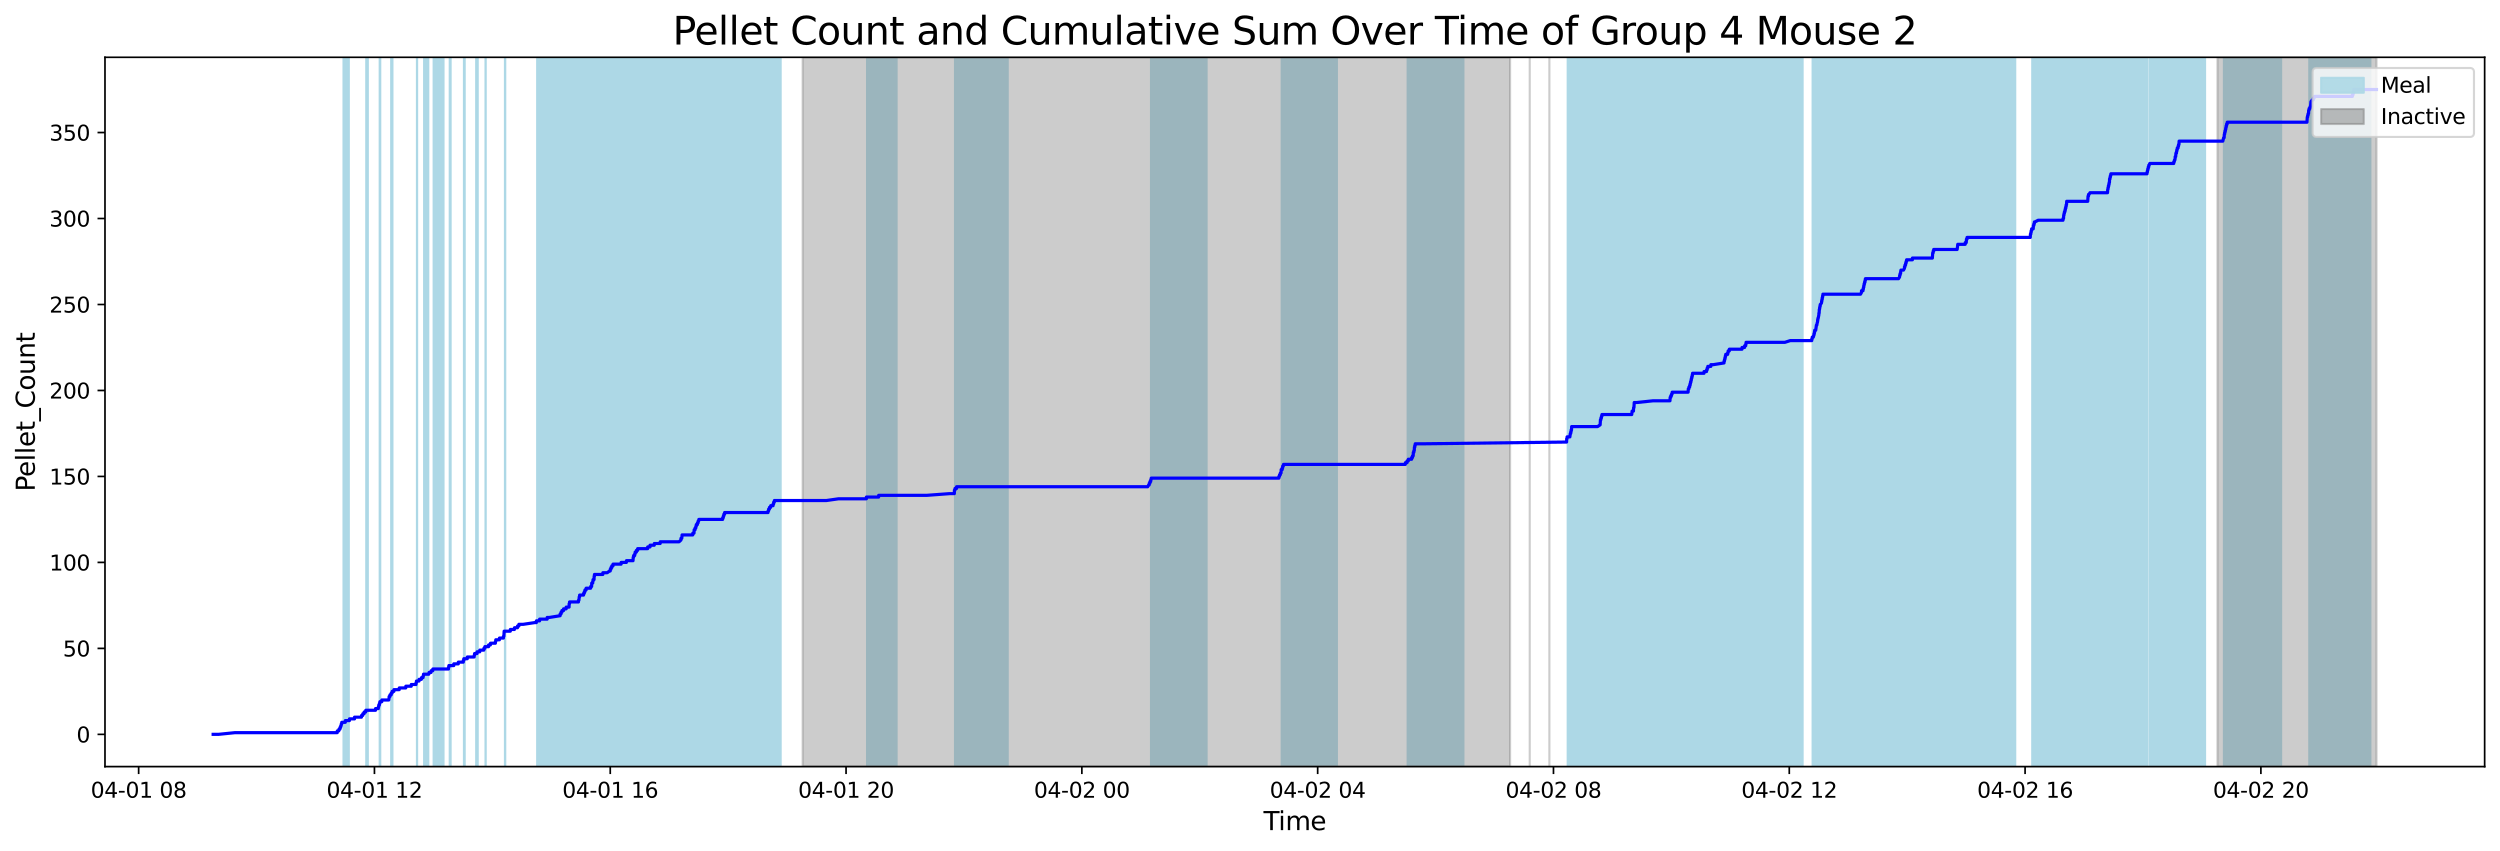 <?xml version="1.0" encoding="utf-8" standalone="no"?>
<!DOCTYPE svg PUBLIC "-//W3C//DTD SVG 1.1//EN"
  "http://www.w3.org/Graphics/SVG/1.1/DTD/svg11.dtd">
<svg xmlns:xlink="http://www.w3.org/1999/xlink" width="1172.435pt" height="399.009pt" viewBox="0 0 1172.435 399.009" xmlns="http://www.w3.org/2000/svg" version="1.1">
 <defs>
  <style type="text/css">*{stroke-linejoin: round; stroke-linecap: butt}</style>
 </defs>
 <g id="figure_1">
  <g id="patch_1">
   <path d="M 0 399.009 
L 1172.435 399.009 
L 1172.435 0 
L 0 0 
z
" style="fill: #ffffff"/>
  </g>
  <g id="axes_1">
   <g id="patch_2">
    <path d="M 49.235 359.517 
L 1165.235 359.517 
L 1165.235 26.877 
L 49.235 26.877 
z
" style="fill: #ffffff"/>
   </g>
   <g id="patch_3">
    <path d="M 163.58 359.517 
L 163.58 26.877 
L 161.104 26.877 
L 161.104 359.517 
z
" clip-path="url(#p425402fd6e)" style="fill: #add8e6; stroke: #add8e6; stroke-linejoin: miter"/>
   </g>
   <g id="patch_4">
    <path d="M 162.637 359.517 
L 162.637 26.877 
L 162.728 26.877 
L 162.728 359.517 
z
" clip-path="url(#p425402fd6e)" style="fill: #add8e6; stroke: #add8e6; stroke-linejoin: miter"/>
   </g>
   <g id="patch_5">
    <path d="M 172.492 359.517 
L 172.492 26.877 
L 171.768 26.877 
L 171.768 359.517 
z
" clip-path="url(#p425402fd6e)" style="fill: #add8e6; stroke: #add8e6; stroke-linejoin: miter"/>
   </g>
   <g id="patch_6">
    <path d="M 178.069 359.517 
L 178.069 26.877 
L 178.323 26.877 
L 178.323 359.517 
z
" clip-path="url(#p425402fd6e)" style="fill: #add8e6; stroke: #add8e6; stroke-linejoin: miter"/>
   </g>
   <g id="patch_7">
    <path d="M 184.034 359.517 
L 184.034 26.877 
L 183.464 26.877 
L 183.464 359.517 
z
" clip-path="url(#p425402fd6e)" style="fill: #add8e6; stroke: #add8e6; stroke-linejoin: miter"/>
   </g>
   <g id="patch_8">
    <path d="M 195.543 359.517 
L 195.543 26.877 
L 195.61 26.877 
L 195.61 359.517 
z
" clip-path="url(#p425402fd6e)" style="fill: #add8e6; stroke: #add8e6; stroke-linejoin: miter"/>
   </g>
   <g id="patch_9">
    <path d="M 200.84 359.517 
L 200.84 26.877 
L 198.896 26.877 
L 198.896 359.517 
z
" clip-path="url(#p425402fd6e)" style="fill: #add8e6; stroke: #add8e6; stroke-linejoin: miter"/>
   </g>
   <g id="patch_10">
    <path d="M 207.996 359.517 
L 207.996 26.877 
L 203.373 26.877 
L 203.373 359.517 
z
" clip-path="url(#p425402fd6e)" style="fill: #add8e6; stroke: #add8e6; stroke-linejoin: miter"/>
   </g>
   <g id="patch_11">
    <path d="M 210.92 359.517 
L 210.92 26.877 
L 211.326 26.877 
L 211.326 359.517 
z
" clip-path="url(#p425402fd6e)" style="fill: #add8e6; stroke: #add8e6; stroke-linejoin: miter"/>
   </g>
   <g id="patch_12">
    <path d="M 217.582 359.517 
L 217.582 26.877 
L 217.927 26.877 
L 217.927 359.517 
z
" clip-path="url(#p425402fd6e)" style="fill: #add8e6; stroke: #add8e6; stroke-linejoin: miter"/>
   </g>
   <g id="patch_13">
    <path d="M 224.034 359.517 
L 224.034 26.877 
L 223.318 26.877 
L 223.318 359.517 
z
" clip-path="url(#p425402fd6e)" style="fill: #add8e6; stroke: #add8e6; stroke-linejoin: miter"/>
   </g>
   <g id="patch_14">
    <path d="M 227.697 359.517 
L 227.697 26.877 
L 227.78 26.877 
L 227.78 359.517 
z
" clip-path="url(#p425402fd6e)" style="fill: #add8e6; stroke: #add8e6; stroke-linejoin: miter"/>
   </g>
   <g id="patch_15">
    <path d="M 236.94 359.517 
L 236.94 26.877 
L 236.81 26.877 
L 236.81 359.517 
z
" clip-path="url(#p425402fd6e)" style="fill: #add8e6; stroke: #add8e6; stroke-linejoin: miter"/>
   </g>
   <g id="patch_16">
    <path d="M 277.977 359.517 
L 277.977 26.877 
L 251.923 26.877 
L 251.923 359.517 
z
" clip-path="url(#p425402fd6e)" style="fill: #add8e6; stroke: #add8e6; stroke-linejoin: miter"/>
   </g>
   <g id="patch_17">
    <path d="M 289.681 359.517 
L 289.681 26.877 
L 262.942 26.877 
L 262.942 359.517 
z
" clip-path="url(#p425402fd6e)" style="fill: #add8e6; stroke: #add8e6; stroke-linejoin: miter"/>
   </g>
   <g id="patch_18">
    <path d="M 267.292 359.517 
L 267.292 26.877 
L 267.579 26.877 
L 267.579 359.517 
z
" clip-path="url(#p425402fd6e)" style="fill: #add8e6; stroke: #add8e6; stroke-linejoin: miter"/>
   </g>
   <g id="patch_19">
    <path d="M 272.431 359.517 
L 272.431 26.877 
L 272.178 26.877 
L 272.178 359.517 
z
" clip-path="url(#p425402fd6e)" style="fill: #add8e6; stroke: #add8e6; stroke-linejoin: miter"/>
   </g>
   <g id="patch_20">
    <path d="M 274.145 359.517 
L 274.145 26.877 
L 274.624 26.877 
L 274.624 359.517 
z
" clip-path="url(#p425402fd6e)" style="fill: #add8e6; stroke: #add8e6; stroke-linejoin: miter"/>
   </g>
   <g id="patch_21">
    <path d="M 277.381 359.517 
L 277.381 26.877 
L 278.403 26.877 
L 278.403 359.517 
z
" clip-path="url(#p425402fd6e)" style="fill: #add8e6; stroke: #add8e6; stroke-linejoin: miter"/>
   </g>
   <g id="patch_22">
    <path d="M 278.911 359.517 
L 278.911 26.877 
L 279.071 26.877 
L 279.071 359.517 
z
" clip-path="url(#p425402fd6e)" style="fill: #add8e6; stroke: #add8e6; stroke-linejoin: miter"/>
   </g>
   <g id="patch_23">
    <path d="M 313.065 359.517 
L 313.065 26.877 
L 286.856 26.877 
L 286.856 359.517 
z
" clip-path="url(#p425402fd6e)" style="fill: #add8e6; stroke: #add8e6; stroke-linejoin: miter"/>
   </g>
   <g id="patch_24">
    <path d="M 287.532 359.517 
L 287.532 26.877 
L 287.936 26.877 
L 287.936 359.517 
z
" clip-path="url(#p425402fd6e)" style="fill: #add8e6; stroke: #add8e6; stroke-linejoin: miter"/>
   </g>
   <g id="patch_25">
    <path d="M 324.078 359.517 
L 324.078 26.877 
L 297.565 26.877 
L 297.565 359.517 
z
" clip-path="url(#p425402fd6e)" style="fill: #add8e6; stroke: #add8e6; stroke-linejoin: miter"/>
   </g>
   <g id="patch_26">
    <path d="M 298.112 359.517 
L 298.112 26.877 
L 298.122 26.877 
L 298.122 359.517 
z
" clip-path="url(#p425402fd6e)" style="fill: #add8e6; stroke: #add8e6; stroke-linejoin: miter"/>
   </g>
   <g id="patch_27">
    <path d="M 346.487 359.517 
L 346.487 26.877 
L 319.948 26.877 
L 319.948 359.517 
z
" clip-path="url(#p425402fd6e)" style="fill: #add8e6; stroke: #add8e6; stroke-linejoin: miter"/>
   </g>
   <g id="patch_28">
    <path d="M 321.198 359.517 
L 321.198 26.877 
L 320.289 26.877 
L 320.289 359.517 
z
" clip-path="url(#p425402fd6e)" style="fill: #add8e6; stroke: #add8e6; stroke-linejoin: miter"/>
   </g>
   <g id="patch_29">
    <path d="M 325.903 359.517 
L 325.903 26.877 
L 325.832 26.877 
L 325.832 359.517 
z
" clip-path="url(#p425402fd6e)" style="fill: #add8e6; stroke: #add8e6; stroke-linejoin: miter"/>
   </g>
   <g id="patch_30">
    <path d="M 327.133 359.517 
L 327.133 26.877 
L 326.922 26.877 
L 326.922 359.517 
z
" clip-path="url(#p425402fd6e)" style="fill: #add8e6; stroke: #add8e6; stroke-linejoin: miter"/>
   </g>
   <g id="patch_31">
    <path d="M 328.028 359.517 
L 328.028 26.877 
L 328.233 26.877 
L 328.233 359.517 
z
" clip-path="url(#p425402fd6e)" style="fill: #add8e6; stroke: #add8e6; stroke-linejoin: miter"/>
   </g>
   <g id="patch_32">
    <path d="M 366.108 359.517 
L 366.108 26.877 
L 339.517 26.877 
L 339.517 359.517 
z
" clip-path="url(#p425402fd6e)" style="fill: #add8e6; stroke: #add8e6; stroke-linejoin: miter"/>
   </g>
   <g id="patch_33">
    <path d="M 340.185 359.517 
L 340.185 26.877 
L 340.289 26.877 
L 340.289 359.517 
z
" clip-path="url(#p425402fd6e)" style="fill: #add8e6; stroke: #add8e6; stroke-linejoin: miter"/>
   </g>
   <g id="patch_34">
    <path d="M 360.726 359.517 
L 360.726 26.877 
L 360.687 26.877 
L 360.687 359.517 
z
" clip-path="url(#p425402fd6e)" style="fill: #add8e6; stroke: #add8e6; stroke-linejoin: miter"/>
   </g>
   <g id="patch_35">
    <path d="M 362.614 359.517 
L 362.614 26.877 
L 363.516 26.877 
L 363.516 359.517 
z
" clip-path="url(#p425402fd6e)" style="fill: #add8e6; stroke: #add8e6; stroke-linejoin: miter"/>
   </g>
   <g id="patch_36">
    <path d="M 420.472 359.517 
L 420.472 26.877 
L 406.631 26.877 
L 406.631 359.517 
z
" clip-path="url(#p425402fd6e)" style="fill: #add8e6; stroke: #add8e6; stroke-linejoin: miter"/>
   </g>
   <g id="patch_37">
    <path d="M 472.586 359.517 
L 472.586 26.877 
L 447.876 26.877 
L 447.876 359.517 
z
" clip-path="url(#p425402fd6e)" style="fill: #add8e6; stroke: #add8e6; stroke-linejoin: miter"/>
   </g>
   <g id="patch_38">
    <path d="M 448.819 359.517 
L 448.819 26.877 
L 448.89 26.877 
L 448.89 359.517 
z
" clip-path="url(#p425402fd6e)" style="fill: #add8e6; stroke: #add8e6; stroke-linejoin: miter"/>
   </g>
   <g id="patch_39">
    <path d="M 565.855 359.517 
L 565.855 26.877 
L 539.792 26.877 
L 539.792 359.517 
z
" clip-path="url(#p425402fd6e)" style="fill: #add8e6; stroke: #add8e6; stroke-linejoin: miter"/>
   </g>
   <g id="patch_40">
    <path d="M 540.514 359.517 
L 540.514 26.877 
L 540.27 26.877 
L 540.27 359.517 
z
" clip-path="url(#p425402fd6e)" style="fill: #add8e6; stroke: #add8e6; stroke-linejoin: miter"/>
   </g>
   <g id="patch_41">
    <path d="M 626.962 359.517 
L 626.962 26.877 
L 601.084 26.877 
L 601.084 359.517 
z
" clip-path="url(#p425402fd6e)" style="fill: #add8e6; stroke: #add8e6; stroke-linejoin: miter"/>
   </g>
   <g id="patch_42">
    <path d="M 601.611 359.517 
L 601.611 26.877 
L 601.921 26.877 
L 601.921 359.517 
z
" clip-path="url(#p425402fd6e)" style="fill: #add8e6; stroke: #add8e6; stroke-linejoin: miter"/>
   </g>
   <g id="patch_43">
    <path d="M 686.294 359.517 
L 686.294 26.877 
L 660.156 26.877 
L 660.156 359.517 
z
" clip-path="url(#p425402fd6e)" style="fill: #add8e6; stroke: #add8e6; stroke-linejoin: miter"/>
   </g>
   <g id="patch_44">
    <path d="M 666.424 359.517 
L 666.424 26.877 
L 662.274 26.877 
L 662.274 359.517 
z
" clip-path="url(#p425402fd6e)" style="fill: #add8e6; stroke: #add8e6; stroke-linejoin: miter"/>
   </g>
   <g id="patch_45">
    <path d="M 662.942 359.517 
L 662.942 26.877 
L 663.547 26.877 
L 663.547 359.517 
z
" clip-path="url(#p425402fd6e)" style="fill: #add8e6; stroke: #add8e6; stroke-linejoin: miter"/>
   </g>
   <g id="patch_46">
    <path d="M 664.028 359.517 
L 664.028 26.877 
L 664.192 26.877 
L 664.192 359.517 
z
" clip-path="url(#p425402fd6e)" style="fill: #add8e6; stroke: #add8e6; stroke-linejoin: miter"/>
   </g>
   <g id="patch_47">
    <path d="M 761.708 359.517 
L 761.708 26.877 
L 735.213 26.877 
L 735.213 359.517 
z
" clip-path="url(#p425402fd6e)" style="fill: #add8e6; stroke: #add8e6; stroke-linejoin: miter"/>
   </g>
   <g id="patch_48">
    <path d="M 763.52 359.517 
L 763.52 26.877 
L 737.311 26.877 
L 737.311 359.517 
z
" clip-path="url(#p425402fd6e)" style="fill: #add8e6; stroke: #add8e6; stroke-linejoin: miter"/>
   </g>
   <g id="patch_49">
    <path d="M 777.597 359.517 
L 777.597 26.877 
L 751.288 26.877 
L 751.288 359.517 
z
" clip-path="url(#p425402fd6e)" style="fill: #add8e6; stroke: #add8e6; stroke-linejoin: miter"/>
   </g>
   <g id="patch_50">
    <path d="M 753.291 359.517 
L 753.291 26.877 
L 751.635 26.877 
L 751.635 359.517 
z
" clip-path="url(#p425402fd6e)" style="fill: #add8e6; stroke: #add8e6; stroke-linejoin: miter"/>
   </g>
   <g id="patch_51">
    <path d="M 792.503 359.517 
L 792.503 26.877 
L 765.665 26.877 
L 765.665 359.517 
z
" clip-path="url(#p425402fd6e)" style="fill: #add8e6; stroke: #add8e6; stroke-linejoin: miter"/>
   </g>
   <g id="patch_52">
    <path d="M 793.256 359.517 
L 793.256 26.877 
L 766.695 26.877 
L 766.695 359.517 
z
" clip-path="url(#p425402fd6e)" style="fill: #add8e6; stroke: #add8e6; stroke-linejoin: miter"/>
   </g>
   <g id="patch_53">
    <path d="M 802.487 359.517 
L 802.487 26.877 
L 783.851 26.877 
L 783.851 359.517 
z
" clip-path="url(#p425402fd6e)" style="fill: #add8e6; stroke: #add8e6; stroke-linejoin: miter"/>
   </g>
   <g id="patch_54">
    <path d="M 784.802 359.517 
L 784.802 26.877 
L 784.581 26.877 
L 784.581 359.517 
z
" clip-path="url(#p425402fd6e)" style="fill: #add8e6; stroke: #add8e6; stroke-linejoin: miter"/>
   </g>
   <g id="patch_55">
    <path d="M 818.883 359.517 
L 818.883 26.877 
L 793.824 26.877 
L 793.824 359.517 
z
" clip-path="url(#p425402fd6e)" style="fill: #add8e6; stroke: #add8e6; stroke-linejoin: miter"/>
   </g>
   <g id="patch_56">
    <path d="M 800.681 359.517 
L 800.681 26.877 
L 801.167 26.877 
L 801.167 359.517 
z
" clip-path="url(#p425402fd6e)" style="fill: #add8e6; stroke: #add8e6; stroke-linejoin: miter"/>
   </g>
   <g id="patch_57">
    <path d="M 835.624 359.517 
L 835.624 26.877 
L 809.666 26.877 
L 809.666 359.517 
z
" clip-path="url(#p425402fd6e)" style="fill: #add8e6; stroke: #add8e6; stroke-linejoin: miter"/>
   </g>
   <g id="patch_58">
    <path d="M 810.49 359.517 
L 810.49 26.877 
L 811.298 26.877 
L 811.298 359.517 
z
" clip-path="url(#p425402fd6e)" style="fill: #add8e6; stroke: #add8e6; stroke-linejoin: miter"/>
   </g>
   <g id="patch_59">
    <path d="M 845.377 359.517 
L 845.377 26.877 
L 819.139 26.877 
L 819.139 359.517 
z
" clip-path="url(#p425402fd6e)" style="fill: #add8e6; stroke: #add8e6; stroke-linejoin: miter"/>
   </g>
   <g id="patch_60">
    <path d="M 866.788 359.517 
L 866.788 26.877 
L 850.073 26.877 
L 850.073 359.517 
z
" clip-path="url(#p425402fd6e)" style="fill: #add8e6; stroke: #add8e6; stroke-linejoin: miter"/>
   </g>
   <g id="patch_61">
    <path d="M 877.343 359.517 
L 877.343 26.877 
L 851.252 26.877 
L 851.252 359.517 
z
" clip-path="url(#p425402fd6e)" style="fill: #add8e6; stroke: #add8e6; stroke-linejoin: miter"/>
   </g>
   <g id="patch_62">
    <path d="M 875.445 359.517 
L 875.445 26.877 
L 852.438 26.877 
L 852.438 359.517 
z
" clip-path="url(#p425402fd6e)" style="fill: #add8e6; stroke: #add8e6; stroke-linejoin: miter"/>
   </g>
   <g id="patch_63">
    <path d="M 869.365 359.517 
L 869.365 26.877 
L 852.659 26.877 
L 852.659 359.517 
z
" clip-path="url(#p425402fd6e)" style="fill: #add8e6; stroke: #add8e6; stroke-linejoin: miter"/>
   </g>
   <g id="patch_64">
    <path d="M 861.574 359.517 
L 861.574 26.877 
L 854.045 26.877 
L 854.045 359.517 
z
" clip-path="url(#p425402fd6e)" style="fill: #add8e6; stroke: #add8e6; stroke-linejoin: miter"/>
   </g>
   <g id="patch_65">
    <path d="M 879.787 359.517 
L 879.787 26.877 
L 855.212 26.877 
L 855.212 359.517 
z
" clip-path="url(#p425402fd6e)" style="fill: #add8e6; stroke: #add8e6; stroke-linejoin: miter"/>
   </g>
   <g id="patch_66">
    <path d="M 900.087 359.517 
L 900.087 26.877 
L 873.337 26.877 
L 873.337 359.517 
z
" clip-path="url(#p425402fd6e)" style="fill: #add8e6; stroke: #add8e6; stroke-linejoin: miter"/>
   </g>
   <g id="patch_67">
    <path d="M 873.895 359.517 
L 873.895 26.877 
L 875.133 26.877 
L 875.133 359.517 
z
" clip-path="url(#p425402fd6e)" style="fill: #add8e6; stroke: #add8e6; stroke-linejoin: miter"/>
   </g>
   <g id="patch_68">
    <path d="M 918.042 359.517 
L 918.042 26.877 
L 891.659 26.877 
L 891.659 359.517 
z
" clip-path="url(#p425402fd6e)" style="fill: #add8e6; stroke: #add8e6; stroke-linejoin: miter"/>
   </g>
   <g id="patch_69">
    <path d="M 920.277 359.517 
L 920.277 26.877 
L 894.679 26.877 
L 894.679 359.517 
z
" clip-path="url(#p425402fd6e)" style="fill: #add8e6; stroke: #add8e6; stroke-linejoin: miter"/>
   </g>
   <g id="patch_70">
    <path d="M 933.462 359.517 
L 933.462 26.877 
L 907.204 26.877 
L 907.204 359.517 
z
" clip-path="url(#p425402fd6e)" style="fill: #add8e6; stroke: #add8e6; stroke-linejoin: miter"/>
   </g>
   <g id="patch_71">
    <path d="M 945.082 359.517 
L 945.082 26.877 
L 918.807 26.877 
L 918.807 359.517 
z
" clip-path="url(#p425402fd6e)" style="fill: #add8e6; stroke: #add8e6; stroke-linejoin: miter"/>
   </g>
   <g id="patch_72">
    <path d="M 927.873 359.517 
L 927.873 26.877 
L 922.815 26.877 
L 922.815 359.517 
z
" clip-path="url(#p425402fd6e)" style="fill: #add8e6; stroke: #add8e6; stroke-linejoin: miter"/>
   </g>
   <g id="patch_73">
    <path d="M 979.364 359.517 
L 979.364 26.877 
L 953.072 26.877 
L 953.072 359.517 
z
" clip-path="url(#p425402fd6e)" style="fill: #add8e6; stroke: #add8e6; stroke-linejoin: miter"/>
   </g>
   <g id="patch_74">
    <path d="M 980.769 359.517 
L 980.769 26.877 
L 954.254 26.877 
L 954.254 359.517 
z
" clip-path="url(#p425402fd6e)" style="fill: #add8e6; stroke: #add8e6; stroke-linejoin: miter"/>
   </g>
   <g id="patch_75">
    <path d="M 983.05 359.517 
L 983.05 26.877 
L 967.786 26.877 
L 967.786 359.517 
z
" clip-path="url(#p425402fd6e)" style="fill: #add8e6; stroke: #add8e6; stroke-linejoin: miter"/>
   </g>
   <g id="patch_76">
    <path d="M 974.72 359.517 
L 974.72 26.877 
L 968.008 26.877 
L 968.008 359.517 
z
" clip-path="url(#p425402fd6e)" style="fill: #add8e6; stroke: #add8e6; stroke-linejoin: miter"/>
   </g>
   <g id="patch_77">
    <path d="M 968.707 359.517 
L 968.707 26.877 
L 969.598 26.877 
L 969.598 359.517 
z
" clip-path="url(#p425402fd6e)" style="fill: #add8e6; stroke: #add8e6; stroke-linejoin: miter"/>
   </g>
   <g id="patch_78">
    <path d="M 1006.311 359.517 
L 1006.311 26.877 
L 979.703 26.877 
L 979.703 359.517 
z
" clip-path="url(#p425402fd6e)" style="fill: #add8e6; stroke: #add8e6; stroke-linejoin: miter"/>
   </g>
   <g id="patch_79">
    <path d="M 1006.887 359.517 
L 1006.887 26.877 
L 990.318 26.877 
L 990.318 359.517 
z
" clip-path="url(#p425402fd6e)" style="fill: #add8e6; stroke: #add8e6; stroke-linejoin: miter"/>
   </g>
   <g id="patch_80">
    <path d="M 1034.111 359.517 
L 1034.111 26.877 
L 1008.004 26.877 
L 1008.004 359.517 
z
" clip-path="url(#p425402fd6e)" style="fill: #add8e6; stroke: #add8e6; stroke-linejoin: miter"/>
   </g>
   <g id="patch_81">
    <path d="M 1023.534 359.517 
L 1023.534 26.877 
L 1019.78 26.877 
L 1019.78 359.517 
z
" clip-path="url(#p425402fd6e)" style="fill: #add8e6; stroke: #add8e6; stroke-linejoin: miter"/>
   </g>
   <g id="patch_82">
    <path d="M 1024.492 359.517 
L 1024.492 26.877 
L 1022.162 26.877 
L 1022.162 359.517 
z
" clip-path="url(#p425402fd6e)" style="fill: #add8e6; stroke: #add8e6; stroke-linejoin: miter"/>
   </g>
   <g id="patch_83">
    <path d="M 1069.783 359.517 
L 1069.783 26.877 
L 1042.963 26.877 
L 1042.963 359.517 
z
" clip-path="url(#p425402fd6e)" style="fill: #add8e6; stroke: #add8e6; stroke-linejoin: miter"/>
   </g>
   <g id="patch_84">
    <path d="M 1057.474 359.517 
L 1057.474 26.877 
L 1043.775 26.877 
L 1043.775 359.517 
z
" clip-path="url(#p425402fd6e)" style="fill: #add8e6; stroke: #add8e6; stroke-linejoin: miter"/>
   </g>
   <g id="patch_85">
    <path d="M 1044.706 359.517 
L 1044.706 26.877 
L 1044.829 26.877 
L 1044.829 359.517 
z
" clip-path="url(#p425402fd6e)" style="fill: #add8e6; stroke: #add8e6; stroke-linejoin: miter"/>
   </g>
   <g id="patch_86">
    <path d="M 1109.118 359.517 
L 1109.118 26.877 
L 1082.995 26.877 
L 1082.995 359.517 
z
" clip-path="url(#p425402fd6e)" style="fill: #add8e6; stroke: #add8e6; stroke-linejoin: miter"/>
   </g>
   <g id="patch_87">
    <path d="M 1083.516 359.517 
L 1083.516 26.877 
L 1084.112 26.877 
L 1084.112 359.517 
z
" clip-path="url(#p425402fd6e)" style="fill: #add8e6; stroke: #add8e6; stroke-linejoin: miter"/>
   </g>
   <g id="patch_88">
    <path d="M 1111.637 359.517 
L 1111.637 26.877 
L 1086.981 26.877 
L 1086.981 359.517 
z
" clip-path="url(#p425402fd6e)" style="fill: #add8e6; stroke: #add8e6; stroke-linejoin: miter"/>
   </g>
   <g id="patch_89">
    <path d="M 1103.617 359.517 
L 1103.617 26.877 
L 1104.208 26.877 
L 1104.208 359.517 
z
" clip-path="url(#p425402fd6e)" style="fill: #add8e6; stroke: #add8e6; stroke-linejoin: miter"/>
   </g>
   <g id="patch_90">
    <path d="M 376.428 359.517 
L 376.428 26.877 
L 708.187 26.877 
L 708.187 359.517 
z
" clip-path="url(#p425402fd6e)" style="fill: #808080; opacity: 0.4; stroke: #808080; stroke-linejoin: miter"/>
   </g>
   <g id="patch_91">
    <path d="M 717.403 26.877 
L 717.403 26.877 
L 717.403 359.517 
" clip-path="url(#p425402fd6e)" style="fill: #808080; opacity: 0.4; stroke: #808080; stroke-linejoin: miter"/>
   </g>
   <g id="patch_92">
    <path d="M 726.618 26.877 
L 726.618 26.877 
L 726.618 359.517 
" clip-path="url(#p425402fd6e)" style="fill: #808080; opacity: 0.4; stroke: #808080; stroke-linejoin: miter"/>
   </g>
   <g id="patch_93">
    <path d="M 1039.946 359.517 
L 1039.946 26.877 
L 1114.508 26.877 
L 1114.508 359.517 
z
" clip-path="url(#p425402fd6e)" style="fill: #808080; opacity: 0.4; stroke: #808080; stroke-linejoin: miter"/>
   </g>
   <g id="matplotlib.axis_1">
    <g id="xtick_1">
     <g id="line2d_1">
      <defs>
       <path id="maaea157f82" d="M 0 0 
L 0 3.5 
" style="stroke: #000000; stroke-width: 0.8"/>
      </defs>
      <g>
       <use xlink:href="#maaea157f82" x="65.02" y="359.517" style="stroke: #000000; stroke-width: 0.8"/>
      </g>
     </g>
     <g id="text_1">
      <!-- 04-01 08 -->
      <g transform="translate(42.54 374.116) scale(0.1 -0.1)">
       <defs>
        <path id="DejaVuSans-30" d="M 2034 4250 
Q 1547 4250 1301 3770 
Q 1056 3291 1056 2328 
Q 1056 1369 1301 889 
Q 1547 409 2034 409 
Q 2525 409 2770 889 
Q 3016 1369 3016 2328 
Q 3016 3291 2770 3770 
Q 2525 4250 2034 4250 
z
M 2034 4750 
Q 2819 4750 3233 4129 
Q 3647 3509 3647 2328 
Q 3647 1150 3233 529 
Q 2819 -91 2034 -91 
Q 1250 -91 836 529 
Q 422 1150 422 2328 
Q 422 3509 836 4129 
Q 1250 4750 2034 4750 
z
" transform="scale(0.016)"/>
        <path id="DejaVuSans-34" d="M 2419 4116 
L 825 1625 
L 2419 1625 
L 2419 4116 
z
M 2253 4666 
L 3047 4666 
L 3047 1625 
L 3713 1625 
L 3713 1100 
L 3047 1100 
L 3047 0 
L 2419 0 
L 2419 1100 
L 313 1100 
L 313 1709 
L 2253 4666 
z
" transform="scale(0.016)"/>
        <path id="DejaVuSans-2d" d="M 313 2009 
L 1997 2009 
L 1997 1497 
L 313 1497 
L 313 2009 
z
" transform="scale(0.016)"/>
        <path id="DejaVuSans-31" d="M 794 531 
L 1825 531 
L 1825 4091 
L 703 3866 
L 703 4441 
L 1819 4666 
L 2450 4666 
L 2450 531 
L 3481 531 
L 3481 0 
L 794 0 
L 794 531 
z
" transform="scale(0.016)"/>
        <path id="DejaVuSans-20" transform="scale(0.016)"/>
        <path id="DejaVuSans-38" d="M 2034 2216 
Q 1584 2216 1326 1975 
Q 1069 1734 1069 1313 
Q 1069 891 1326 650 
Q 1584 409 2034 409 
Q 2484 409 2743 651 
Q 3003 894 3003 1313 
Q 3003 1734 2745 1975 
Q 2488 2216 2034 2216 
z
M 1403 2484 
Q 997 2584 770 2862 
Q 544 3141 544 3541 
Q 544 4100 942 4425 
Q 1341 4750 2034 4750 
Q 2731 4750 3128 4425 
Q 3525 4100 3525 3541 
Q 3525 3141 3298 2862 
Q 3072 2584 2669 2484 
Q 3125 2378 3379 2068 
Q 3634 1759 3634 1313 
Q 3634 634 3220 271 
Q 2806 -91 2034 -91 
Q 1263 -91 848 271 
Q 434 634 434 1313 
Q 434 1759 690 2068 
Q 947 2378 1403 2484 
z
M 1172 3481 
Q 1172 3119 1398 2916 
Q 1625 2713 2034 2713 
Q 2441 2713 2670 2916 
Q 2900 3119 2900 3481 
Q 2900 3844 2670 4047 
Q 2441 4250 2034 4250 
Q 1625 4250 1398 4047 
Q 1172 3844 1172 3481 
z
" transform="scale(0.016)"/>
       </defs>
       <use xlink:href="#DejaVuSans-30"/>
       <use xlink:href="#DejaVuSans-34" x="63.623"/>
       <use xlink:href="#DejaVuSans-2d" x="127.246"/>
       <use xlink:href="#DejaVuSans-30" x="163.33"/>
       <use xlink:href="#DejaVuSans-31" x="226.953"/>
       <use xlink:href="#DejaVuSans-20" x="290.576"/>
       <use xlink:href="#DejaVuSans-30" x="322.363"/>
       <use xlink:href="#DejaVuSans-38" x="385.986"/>
      </g>
     </g>
    </g>
    <g id="xtick_2">
     <g id="line2d_2">
      <g>
       <use xlink:href="#maaea157f82" x="175.606" y="359.517" style="stroke: #000000; stroke-width: 0.8"/>
      </g>
     </g>
     <g id="text_2">
      <!-- 04-01 12 -->
      <g transform="translate(153.126 374.116) scale(0.1 -0.1)">
       <defs>
        <path id="DejaVuSans-32" d="M 1228 531 
L 3431 531 
L 3431 0 
L 469 0 
L 469 531 
Q 828 903 1448 1529 
Q 2069 2156 2228 2338 
Q 2531 2678 2651 2914 
Q 2772 3150 2772 3378 
Q 2772 3750 2511 3984 
Q 2250 4219 1831 4219 
Q 1534 4219 1204 4116 
Q 875 4013 500 3803 
L 500 4441 
Q 881 4594 1212 4672 
Q 1544 4750 1819 4750 
Q 2544 4750 2975 4387 
Q 3406 4025 3406 3419 
Q 3406 3131 3298 2873 
Q 3191 2616 2906 2266 
Q 2828 2175 2409 1742 
Q 1991 1309 1228 531 
z
" transform="scale(0.016)"/>
       </defs>
       <use xlink:href="#DejaVuSans-30"/>
       <use xlink:href="#DejaVuSans-34" x="63.623"/>
       <use xlink:href="#DejaVuSans-2d" x="127.246"/>
       <use xlink:href="#DejaVuSans-30" x="163.33"/>
       <use xlink:href="#DejaVuSans-31" x="226.953"/>
       <use xlink:href="#DejaVuSans-20" x="290.576"/>
       <use xlink:href="#DejaVuSans-31" x="322.363"/>
       <use xlink:href="#DejaVuSans-32" x="385.986"/>
      </g>
     </g>
    </g>
    <g id="xtick_3">
     <g id="line2d_3">
      <g>
       <use xlink:href="#maaea157f82" x="286.193" y="359.517" style="stroke: #000000; stroke-width: 0.8"/>
      </g>
     </g>
     <g id="text_3">
      <!-- 04-01 16 -->
      <g transform="translate(263.712 374.116) scale(0.1 -0.1)">
       <defs>
        <path id="DejaVuSans-36" d="M 2113 2584 
Q 1688 2584 1439 2293 
Q 1191 2003 1191 1497 
Q 1191 994 1439 701 
Q 1688 409 2113 409 
Q 2538 409 2786 701 
Q 3034 994 3034 1497 
Q 3034 2003 2786 2293 
Q 2538 2584 2113 2584 
z
M 3366 4563 
L 3366 3988 
Q 3128 4100 2886 4159 
Q 2644 4219 2406 4219 
Q 1781 4219 1451 3797 
Q 1122 3375 1075 2522 
Q 1259 2794 1537 2939 
Q 1816 3084 2150 3084 
Q 2853 3084 3261 2657 
Q 3669 2231 3669 1497 
Q 3669 778 3244 343 
Q 2819 -91 2113 -91 
Q 1303 -91 875 529 
Q 447 1150 447 2328 
Q 447 3434 972 4092 
Q 1497 4750 2381 4750 
Q 2619 4750 2861 4703 
Q 3103 4656 3366 4563 
z
" transform="scale(0.016)"/>
       </defs>
       <use xlink:href="#DejaVuSans-30"/>
       <use xlink:href="#DejaVuSans-34" x="63.623"/>
       <use xlink:href="#DejaVuSans-2d" x="127.246"/>
       <use xlink:href="#DejaVuSans-30" x="163.33"/>
       <use xlink:href="#DejaVuSans-31" x="226.953"/>
       <use xlink:href="#DejaVuSans-20" x="290.576"/>
       <use xlink:href="#DejaVuSans-31" x="322.363"/>
       <use xlink:href="#DejaVuSans-36" x="385.986"/>
      </g>
     </g>
    </g>
    <g id="xtick_4">
     <g id="line2d_4">
      <g>
       <use xlink:href="#maaea157f82" x="396.779" y="359.517" style="stroke: #000000; stroke-width: 0.8"/>
      </g>
     </g>
     <g id="text_4">
      <!-- 04-01 20 -->
      <g transform="translate(374.299 374.116) scale(0.1 -0.1)">
       <use xlink:href="#DejaVuSans-30"/>
       <use xlink:href="#DejaVuSans-34" x="63.623"/>
       <use xlink:href="#DejaVuSans-2d" x="127.246"/>
       <use xlink:href="#DejaVuSans-30" x="163.33"/>
       <use xlink:href="#DejaVuSans-31" x="226.953"/>
       <use xlink:href="#DejaVuSans-20" x="290.576"/>
       <use xlink:href="#DejaVuSans-32" x="322.363"/>
       <use xlink:href="#DejaVuSans-30" x="385.986"/>
      </g>
     </g>
    </g>
    <g id="xtick_5">
     <g id="line2d_5">
      <g>
       <use xlink:href="#maaea157f82" x="507.366" y="359.517" style="stroke: #000000; stroke-width: 0.8"/>
      </g>
     </g>
     <g id="text_5">
      <!-- 04-02 00 -->
      <g transform="translate(484.885 374.116) scale(0.1 -0.1)">
       <use xlink:href="#DejaVuSans-30"/>
       <use xlink:href="#DejaVuSans-34" x="63.623"/>
       <use xlink:href="#DejaVuSans-2d" x="127.246"/>
       <use xlink:href="#DejaVuSans-30" x="163.33"/>
       <use xlink:href="#DejaVuSans-32" x="226.953"/>
       <use xlink:href="#DejaVuSans-20" x="290.576"/>
       <use xlink:href="#DejaVuSans-30" x="322.363"/>
       <use xlink:href="#DejaVuSans-30" x="385.986"/>
      </g>
     </g>
    </g>
    <g id="xtick_6">
     <g id="line2d_6">
      <g>
       <use xlink:href="#maaea157f82" x="617.952" y="359.517" style="stroke: #000000; stroke-width: 0.8"/>
      </g>
     </g>
     <g id="text_6">
      <!-- 04-02 04 -->
      <g transform="translate(595.471 374.116) scale(0.1 -0.1)">
       <use xlink:href="#DejaVuSans-30"/>
       <use xlink:href="#DejaVuSans-34" x="63.623"/>
       <use xlink:href="#DejaVuSans-2d" x="127.246"/>
       <use xlink:href="#DejaVuSans-30" x="163.33"/>
       <use xlink:href="#DejaVuSans-32" x="226.953"/>
       <use xlink:href="#DejaVuSans-20" x="290.576"/>
       <use xlink:href="#DejaVuSans-30" x="322.363"/>
       <use xlink:href="#DejaVuSans-34" x="385.986"/>
      </g>
     </g>
    </g>
    <g id="xtick_7">
     <g id="line2d_7">
      <g>
       <use xlink:href="#maaea157f82" x="728.538" y="359.517" style="stroke: #000000; stroke-width: 0.8"/>
      </g>
     </g>
     <g id="text_7">
      <!-- 04-02 08 -->
      <g transform="translate(706.058 374.116) scale(0.1 -0.1)">
       <use xlink:href="#DejaVuSans-30"/>
       <use xlink:href="#DejaVuSans-34" x="63.623"/>
       <use xlink:href="#DejaVuSans-2d" x="127.246"/>
       <use xlink:href="#DejaVuSans-30" x="163.33"/>
       <use xlink:href="#DejaVuSans-32" x="226.953"/>
       <use xlink:href="#DejaVuSans-20" x="290.576"/>
       <use xlink:href="#DejaVuSans-30" x="322.363"/>
       <use xlink:href="#DejaVuSans-38" x="385.986"/>
      </g>
     </g>
    </g>
    <g id="xtick_8">
     <g id="line2d_8">
      <g>
       <use xlink:href="#maaea157f82" x="839.125" y="359.517" style="stroke: #000000; stroke-width: 0.8"/>
      </g>
     </g>
     <g id="text_8">
      <!-- 04-02 12 -->
      <g transform="translate(816.644 374.116) scale(0.1 -0.1)">
       <use xlink:href="#DejaVuSans-30"/>
       <use xlink:href="#DejaVuSans-34" x="63.623"/>
       <use xlink:href="#DejaVuSans-2d" x="127.246"/>
       <use xlink:href="#DejaVuSans-30" x="163.33"/>
       <use xlink:href="#DejaVuSans-32" x="226.953"/>
       <use xlink:href="#DejaVuSans-20" x="290.576"/>
       <use xlink:href="#DejaVuSans-31" x="322.363"/>
       <use xlink:href="#DejaVuSans-32" x="385.986"/>
      </g>
     </g>
    </g>
    <g id="xtick_9">
     <g id="line2d_9">
      <g>
       <use xlink:href="#maaea157f82" x="949.711" y="359.517" style="stroke: #000000; stroke-width: 0.8"/>
      </g>
     </g>
     <g id="text_9">
      <!-- 04-02 16 -->
      <g transform="translate(927.231 374.116) scale(0.1 -0.1)">
       <use xlink:href="#DejaVuSans-30"/>
       <use xlink:href="#DejaVuSans-34" x="63.623"/>
       <use xlink:href="#DejaVuSans-2d" x="127.246"/>
       <use xlink:href="#DejaVuSans-30" x="163.33"/>
       <use xlink:href="#DejaVuSans-32" x="226.953"/>
       <use xlink:href="#DejaVuSans-20" x="290.576"/>
       <use xlink:href="#DejaVuSans-31" x="322.363"/>
       <use xlink:href="#DejaVuSans-36" x="385.986"/>
      </g>
     </g>
    </g>
    <g id="xtick_10">
     <g id="line2d_10">
      <g>
       <use xlink:href="#maaea157f82" x="1060.297" y="359.517" style="stroke: #000000; stroke-width: 0.8"/>
      </g>
     </g>
     <g id="text_10">
      <!-- 04-02 20 -->
      <g transform="translate(1037.817 374.116) scale(0.1 -0.1)">
       <use xlink:href="#DejaVuSans-30"/>
       <use xlink:href="#DejaVuSans-34" x="63.623"/>
       <use xlink:href="#DejaVuSans-2d" x="127.246"/>
       <use xlink:href="#DejaVuSans-30" x="163.33"/>
       <use xlink:href="#DejaVuSans-32" x="226.953"/>
       <use xlink:href="#DejaVuSans-20" x="290.576"/>
       <use xlink:href="#DejaVuSans-32" x="322.363"/>
       <use xlink:href="#DejaVuSans-30" x="385.986"/>
      </g>
     </g>
    </g>
    <g id="text_11">
     <!-- Time -->
     <g transform="translate(592.555 389.313) scale(0.12 -0.12)">
      <defs>
       <path id="DejaVuSans-54" d="M -19 4666 
L 3928 4666 
L 3928 4134 
L 2272 4134 
L 2272 0 
L 1638 0 
L 1638 4134 
L -19 4134 
L -19 4666 
z
" transform="scale(0.016)"/>
       <path id="DejaVuSans-69" d="M 603 3500 
L 1178 3500 
L 1178 0 
L 603 0 
L 603 3500 
z
M 603 4863 
L 1178 4863 
L 1178 4134 
L 603 4134 
L 603 4863 
z
" transform="scale(0.016)"/>
       <path id="DejaVuSans-6d" d="M 3328 2828 
Q 3544 3216 3844 3400 
Q 4144 3584 4550 3584 
Q 5097 3584 5394 3201 
Q 5691 2819 5691 2113 
L 5691 0 
L 5113 0 
L 5113 2094 
Q 5113 2597 4934 2840 
Q 4756 3084 4391 3084 
Q 3944 3084 3684 2787 
Q 3425 2491 3425 1978 
L 3425 0 
L 2847 0 
L 2847 2094 
Q 2847 2600 2669 2842 
Q 2491 3084 2119 3084 
Q 1678 3084 1418 2786 
Q 1159 2488 1159 1978 
L 1159 0 
L 581 0 
L 581 3500 
L 1159 3500 
L 1159 2956 
Q 1356 3278 1631 3431 
Q 1906 3584 2284 3584 
Q 2666 3584 2933 3390 
Q 3200 3197 3328 2828 
z
" transform="scale(0.016)"/>
       <path id="DejaVuSans-65" d="M 3597 1894 
L 3597 1613 
L 953 1613 
Q 991 1019 1311 708 
Q 1631 397 2203 397 
Q 2534 397 2845 478 
Q 3156 559 3463 722 
L 3463 178 
Q 3153 47 2828 -22 
Q 2503 -91 2169 -91 
Q 1331 -91 842 396 
Q 353 884 353 1716 
Q 353 2575 817 3079 
Q 1281 3584 2069 3584 
Q 2775 3584 3186 3129 
Q 3597 2675 3597 1894 
z
M 3022 2063 
Q 3016 2534 2758 2815 
Q 2500 3097 2075 3097 
Q 1594 3097 1305 2825 
Q 1016 2553 972 2059 
L 3022 2063 
z
" transform="scale(0.016)"/>
      </defs>
      <use xlink:href="#DejaVuSans-54"/>
      <use xlink:href="#DejaVuSans-69" x="57.959"/>
      <use xlink:href="#DejaVuSans-6d" x="85.742"/>
      <use xlink:href="#DejaVuSans-65" x="183.154"/>
     </g>
    </g>
   </g>
   <g id="matplotlib.axis_2">
    <g id="ytick_1">
     <g id="line2d_11">
      <defs>
       <path id="m36449a8dac" d="M 0 0 
L -3.5 0 
" style="stroke: #000000; stroke-width: 0.8"/>
      </defs>
      <g>
       <use xlink:href="#m36449a8dac" x="49.235" y="344.397" style="stroke: #000000; stroke-width: 0.8"/>
      </g>
     </g>
     <g id="text_12">
      <!-- 0 -->
      <g transform="translate(35.873 348.196) scale(0.1 -0.1)">
       <use xlink:href="#DejaVuSans-30"/>
      </g>
     </g>
    </g>
    <g id="ytick_2">
     <g id="line2d_12">
      <g>
       <use xlink:href="#m36449a8dac" x="49.235" y="304.077" style="stroke: #000000; stroke-width: 0.8"/>
      </g>
     </g>
     <g id="text_13">
      <!-- 50 -->
      <g transform="translate(29.51 307.876) scale(0.1 -0.1)">
       <defs>
        <path id="DejaVuSans-35" d="M 691 4666 
L 3169 4666 
L 3169 4134 
L 1269 4134 
L 1269 2991 
Q 1406 3038 1543 3061 
Q 1681 3084 1819 3084 
Q 2600 3084 3056 2656 
Q 3513 2228 3513 1497 
Q 3513 744 3044 326 
Q 2575 -91 1722 -91 
Q 1428 -91 1123 -41 
Q 819 9 494 109 
L 494 744 
Q 775 591 1075 516 
Q 1375 441 1709 441 
Q 2250 441 2565 725 
Q 2881 1009 2881 1497 
Q 2881 1984 2565 2268 
Q 2250 2553 1709 2553 
Q 1456 2553 1204 2497 
Q 953 2441 691 2322 
L 691 4666 
z
" transform="scale(0.016)"/>
       </defs>
       <use xlink:href="#DejaVuSans-35"/>
       <use xlink:href="#DejaVuSans-30" x="63.623"/>
      </g>
     </g>
    </g>
    <g id="ytick_3">
     <g id="line2d_13">
      <g>
       <use xlink:href="#m36449a8dac" x="49.235" y="263.757" style="stroke: #000000; stroke-width: 0.8"/>
      </g>
     </g>
     <g id="text_14">
      <!-- 100 -->
      <g transform="translate(23.148 267.556) scale(0.1 -0.1)">
       <use xlink:href="#DejaVuSans-31"/>
       <use xlink:href="#DejaVuSans-30" x="63.623"/>
       <use xlink:href="#DejaVuSans-30" x="127.246"/>
      </g>
     </g>
    </g>
    <g id="ytick_4">
     <g id="line2d_14">
      <g>
       <use xlink:href="#m36449a8dac" x="49.235" y="223.437" style="stroke: #000000; stroke-width: 0.8"/>
      </g>
     </g>
     <g id="text_15">
      <!-- 150 -->
      <g transform="translate(23.148 227.236) scale(0.1 -0.1)">
       <use xlink:href="#DejaVuSans-31"/>
       <use xlink:href="#DejaVuSans-35" x="63.623"/>
       <use xlink:href="#DejaVuSans-30" x="127.246"/>
      </g>
     </g>
    </g>
    <g id="ytick_5">
     <g id="line2d_15">
      <g>
       <use xlink:href="#m36449a8dac" x="49.235" y="183.117" style="stroke: #000000; stroke-width: 0.8"/>
      </g>
     </g>
     <g id="text_16">
      <!-- 200 -->
      <g transform="translate(23.148 186.916) scale(0.1 -0.1)">
       <use xlink:href="#DejaVuSans-32"/>
       <use xlink:href="#DejaVuSans-30" x="63.623"/>
       <use xlink:href="#DejaVuSans-30" x="127.246"/>
      </g>
     </g>
    </g>
    <g id="ytick_6">
     <g id="line2d_16">
      <g>
       <use xlink:href="#m36449a8dac" x="49.235" y="142.797" style="stroke: #000000; stroke-width: 0.8"/>
      </g>
     </g>
     <g id="text_17">
      <!-- 250 -->
      <g transform="translate(23.148 146.596) scale(0.1 -0.1)">
       <use xlink:href="#DejaVuSans-32"/>
       <use xlink:href="#DejaVuSans-35" x="63.623"/>
       <use xlink:href="#DejaVuSans-30" x="127.246"/>
      </g>
     </g>
    </g>
    <g id="ytick_7">
     <g id="line2d_17">
      <g>
       <use xlink:href="#m36449a8dac" x="49.235" y="102.477" style="stroke: #000000; stroke-width: 0.8"/>
      </g>
     </g>
     <g id="text_18">
      <!-- 300 -->
      <g transform="translate(23.148 106.276) scale(0.1 -0.1)">
       <defs>
        <path id="DejaVuSans-33" d="M 2597 2516 
Q 3050 2419 3304 2112 
Q 3559 1806 3559 1356 
Q 3559 666 3084 287 
Q 2609 -91 1734 -91 
Q 1441 -91 1130 -33 
Q 819 25 488 141 
L 488 750 
Q 750 597 1062 519 
Q 1375 441 1716 441 
Q 2309 441 2620 675 
Q 2931 909 2931 1356 
Q 2931 1769 2642 2001 
Q 2353 2234 1838 2234 
L 1294 2234 
L 1294 2753 
L 1863 2753 
Q 2328 2753 2575 2939 
Q 2822 3125 2822 3475 
Q 2822 3834 2567 4026 
Q 2313 4219 1838 4219 
Q 1578 4219 1281 4162 
Q 984 4106 628 3988 
L 628 4550 
Q 988 4650 1302 4700 
Q 1616 4750 1894 4750 
Q 2613 4750 3031 4423 
Q 3450 4097 3450 3541 
Q 3450 3153 3228 2886 
Q 3006 2619 2597 2516 
z
" transform="scale(0.016)"/>
       </defs>
       <use xlink:href="#DejaVuSans-33"/>
       <use xlink:href="#DejaVuSans-30" x="63.623"/>
       <use xlink:href="#DejaVuSans-30" x="127.246"/>
      </g>
     </g>
    </g>
    <g id="ytick_8">
     <g id="line2d_18">
      <g>
       <use xlink:href="#m36449a8dac" x="49.235" y="62.157" style="stroke: #000000; stroke-width: 0.8"/>
      </g>
     </g>
     <g id="text_19">
      <!-- 350 -->
      <g transform="translate(23.148 65.956) scale(0.1 -0.1)">
       <use xlink:href="#DejaVuSans-33"/>
       <use xlink:href="#DejaVuSans-35" x="63.623"/>
       <use xlink:href="#DejaVuSans-30" x="127.246"/>
      </g>
     </g>
    </g>
    <g id="text_20">
     <!-- Pellet_Count -->
     <g transform="translate(16.318 230.485) rotate(-90) scale(0.12 -0.12)">
      <defs>
       <path id="DejaVuSans-50" d="M 1259 4147 
L 1259 2394 
L 2053 2394 
Q 2494 2394 2734 2622 
Q 2975 2850 2975 3272 
Q 2975 3691 2734 3919 
Q 2494 4147 2053 4147 
L 1259 4147 
z
M 628 4666 
L 2053 4666 
Q 2838 4666 3239 4311 
Q 3641 3956 3641 3272 
Q 3641 2581 3239 2228 
Q 2838 1875 2053 1875 
L 1259 1875 
L 1259 0 
L 628 0 
L 628 4666 
z
" transform="scale(0.016)"/>
       <path id="DejaVuSans-6c" d="M 603 4863 
L 1178 4863 
L 1178 0 
L 603 0 
L 603 4863 
z
" transform="scale(0.016)"/>
       <path id="DejaVuSans-74" d="M 1172 4494 
L 1172 3500 
L 2356 3500 
L 2356 3053 
L 1172 3053 
L 1172 1153 
Q 1172 725 1289 603 
Q 1406 481 1766 481 
L 2356 481 
L 2356 0 
L 1766 0 
Q 1100 0 847 248 
Q 594 497 594 1153 
L 594 3053 
L 172 3053 
L 172 3500 
L 594 3500 
L 594 4494 
L 1172 4494 
z
" transform="scale(0.016)"/>
       <path id="DejaVuSans-5f" d="M 3263 -1063 
L 3263 -1509 
L -63 -1509 
L -63 -1063 
L 3263 -1063 
z
" transform="scale(0.016)"/>
       <path id="DejaVuSans-43" d="M 4122 4306 
L 4122 3641 
Q 3803 3938 3442 4084 
Q 3081 4231 2675 4231 
Q 1875 4231 1450 3742 
Q 1025 3253 1025 2328 
Q 1025 1406 1450 917 
Q 1875 428 2675 428 
Q 3081 428 3442 575 
Q 3803 722 4122 1019 
L 4122 359 
Q 3791 134 3420 21 
Q 3050 -91 2638 -91 
Q 1578 -91 968 557 
Q 359 1206 359 2328 
Q 359 3453 968 4101 
Q 1578 4750 2638 4750 
Q 3056 4750 3426 4639 
Q 3797 4528 4122 4306 
z
" transform="scale(0.016)"/>
       <path id="DejaVuSans-6f" d="M 1959 3097 
Q 1497 3097 1228 2736 
Q 959 2375 959 1747 
Q 959 1119 1226 758 
Q 1494 397 1959 397 
Q 2419 397 2687 759 
Q 2956 1122 2956 1747 
Q 2956 2369 2687 2733 
Q 2419 3097 1959 3097 
z
M 1959 3584 
Q 2709 3584 3137 3096 
Q 3566 2609 3566 1747 
Q 3566 888 3137 398 
Q 2709 -91 1959 -91 
Q 1206 -91 779 398 
Q 353 888 353 1747 
Q 353 2609 779 3096 
Q 1206 3584 1959 3584 
z
" transform="scale(0.016)"/>
       <path id="DejaVuSans-75" d="M 544 1381 
L 544 3500 
L 1119 3500 
L 1119 1403 
Q 1119 906 1312 657 
Q 1506 409 1894 409 
Q 2359 409 2629 706 
Q 2900 1003 2900 1516 
L 2900 3500 
L 3475 3500 
L 3475 0 
L 2900 0 
L 2900 538 
Q 2691 219 2414 64 
Q 2138 -91 1772 -91 
Q 1169 -91 856 284 
Q 544 659 544 1381 
z
M 1991 3584 
L 1991 3584 
z
" transform="scale(0.016)"/>
       <path id="DejaVuSans-6e" d="M 3513 2113 
L 3513 0 
L 2938 0 
L 2938 2094 
Q 2938 2591 2744 2837 
Q 2550 3084 2163 3084 
Q 1697 3084 1428 2787 
Q 1159 2491 1159 1978 
L 1159 0 
L 581 0 
L 581 3500 
L 1159 3500 
L 1159 2956 
Q 1366 3272 1645 3428 
Q 1925 3584 2291 3584 
Q 2894 3584 3203 3211 
Q 3513 2838 3513 2113 
z
" transform="scale(0.016)"/>
      </defs>
      <use xlink:href="#DejaVuSans-50"/>
      <use xlink:href="#DejaVuSans-65" x="56.678"/>
      <use xlink:href="#DejaVuSans-6c" x="118.201"/>
      <use xlink:href="#DejaVuSans-6c" x="145.984"/>
      <use xlink:href="#DejaVuSans-65" x="173.768"/>
      <use xlink:href="#DejaVuSans-74" x="235.291"/>
      <use xlink:href="#DejaVuSans-5f" x="274.5"/>
      <use xlink:href="#DejaVuSans-43" x="324.5"/>
      <use xlink:href="#DejaVuSans-6f" x="394.324"/>
      <use xlink:href="#DejaVuSans-75" x="455.506"/>
      <use xlink:href="#DejaVuSans-6e" x="518.885"/>
      <use xlink:href="#DejaVuSans-74" x="582.264"/>
     </g>
    </g>
   </g>
   <g id="line2d_19">
    <path d="M 99.962 344.397 
L 102.389 344.397 
L 110.261 343.591 
L 158.158 343.591 
L 158.189 342.784 
L 158.873 342.784 
L 158.972 341.978 
L 159.433 341.978 
L 159.441 341.172 
L 159.756 341.172 
L 159.802 340.365 
L 160.017 340.365 
L 160.04 339.559 
L 160.232 339.559 
L 160.278 338.752 
L 161.929 338.752 
L 161.944 337.946 
L 163.864 337.946 
L 163.887 337.14 
L 166.253 337.14 
L 166.268 336.333 
L 169.501 336.333 
L 169.57 335.527 
L 170.123 335.527 
L 170.162 334.72 
L 170.745 334.72 
L 170.791 333.914 
L 171.513 333.914 
L 171.552 333.108 
L 176.098 333.108 
L 176.121 332.301 
L 177.426 332.301 
L 177.442 331.495 
L 177.603 331.495 
L 177.618 330.688 
L 177.91 330.688 
L 177.918 329.882 
L 178.141 329.882 
L 178.164 329.076 
L 179.047 329.076 
L 179.078 328.269 
L 182.326 328.269 
L 182.457 327.463 
L 182.495 326.656 
L 182.887 326.656 
L 182.902 325.85 
L 183.455 325.85 
L 183.478 325.044 
L 183.893 325.044 
L 183.916 324.237 
L 184.722 324.237 
L 184.745 323.431 
L 187.218 323.431 
L 187.249 322.624 
L 190.282 322.624 
L 190.336 321.818 
L 192.863 321.818 
L 192.878 321.012 
L 195.09 321.012 
L 195.105 320.205 
L 195.266 320.205 
L 195.297 319.399 
L 196.518 319.399 
L 196.541 318.592 
L 197.616 318.592 
L 197.693 317.786 
L 198.399 317.786 
L 198.438 316.98 
L 198.584 316.98 
L 198.615 316.173 
L 201.103 316.173 
L 201.218 315.367 
L 202.147 315.367 
L 202.186 314.56 
L 202.961 314.56 
L 203 313.754 
L 210.311 313.754 
L 210.326 312.948 
L 210.487 312.948 
L 210.51 312.141 
L 212.806 312.141 
L 212.814 311.335 
L 214.926 311.335 
L 214.941 310.528 
L 217.253 310.528 
L 217.268 309.722 
L 217.506 309.722 
L 217.522 308.916 
L 219.142 308.916 
L 219.165 308.109 
L 222.36 308.109 
L 222.398 307.303 
L 222.552 307.303 
L 222.567 306.496 
L 223.719 306.496 
L 223.727 305.69 
L 224.979 305.69 
L 225.009 304.884 
L 226.899 304.884 
L 226.914 304.077 
L 227.367 304.077 
L 227.375 303.271 
L 229.126 303.271 
L 229.133 302.464 
L 229.97 302.464 
L 230.032 301.658 
L 232.313 301.658 
L 232.328 300.852 
L 232.497 300.852 
L 232.52 300.045 
L 234.21 300.045 
L 234.233 299.239 
L 236.083 299.239 
L 236.091 298.432 
L 236.298 298.432 
L 236.437 296.013 
L 239.324 296.013 
L 239.339 295.207 
L 241.244 295.207 
L 241.275 294.4 
L 242.68 294.4 
L 242.695 293.594 
L 243.333 293.594 
L 243.348 292.788 
L 245.383 292.788 
L 250.782 291.981 
L 251.535 291.981 
L 251.55 291.175 
L 253.055 291.175 
L 253.071 290.368 
L 256.603 290.368 
L 256.619 289.562 
L 257.671 289.562 
L 262.678 288.756 
L 262.693 287.949 
L 263.093 287.949 
L 263.1 287.143 
L 263.507 287.143 
L 263.53 286.336 
L 264.291 286.336 
L 264.306 285.53 
L 265.512 285.53 
L 265.519 284.724 
L 266.871 284.724 
L 266.917 283.111 
L 267.086 283.111 
L 267.109 282.304 
L 271.271 282.304 
L 271.302 281.498 
L 271.494 281.498 
L 271.655 279.885 
L 271.817 279.885 
L 271.832 279.079 
L 273.66 279.079 
L 273.675 278.272 
L 274.021 278.272 
L 274.036 277.466 
L 274.335 277.466 
L 274.343 276.66 
L 274.865 276.66 
L 274.888 275.853 
L 276.993 275.853 
L 277.008 275.047 
L 277.461 275.047 
L 277.507 273.434 
L 277.976 273.434 
L 277.983 272.628 
L 278.114 272.628 
L 278.122 271.821 
L 278.59 271.821 
L 278.644 270.208 
L 278.782 270.208 
L 278.79 269.402 
L 282.714 269.402 
L 282.729 268.596 
L 284.749 268.596 
L 285.87 267.789 
L 286.17 267.789 
L 286.185 266.983 
L 286.508 266.983 
L 286.515 266.176 
L 286.922 266.176 
L 286.938 265.37 
L 287.483 265.37 
L 287.498 264.564 
L 291.284 264.564 
L 291.3 263.757 
L 293.757 263.757 
L 293.78 262.951 
L 296.867 262.951 
L 296.96 261.338 
L 297.144 261.338 
L 297.159 260.532 
L 297.658 260.532 
L 297.674 259.725 
L 297.858 259.725 
L 297.873 258.919 
L 298.442 258.919 
L 298.457 258.112 
L 299.025 258.112 
L 299.041 257.306 
L 303.733 257.306 
L 303.748 256.5 
L 304.839 256.5 
L 304.854 255.693 
L 306.828 255.693 
L 306.859 254.887 
L 309.608 254.887 
L 309.639 254.08 
L 318.463 254.08 
L 319.338 253.274 
L 319.353 252.468 
L 319.737 252.468 
L 319.883 250.855 
L 324.89 250.855 
L 324.906 250.048 
L 325.466 250.048 
L 325.551 248.436 
L 325.965 248.436 
L 325.981 247.629 
L 326.311 247.629 
L 326.349 246.823 
L 326.534 246.823 
L 326.549 246.016 
L 327.048 246.016 
L 327.071 245.21 
L 327.386 245.21 
L 327.402 244.404 
L 327.64 244.404 
L 327.747 243.597 
L 338.898 243.597 
L 338.913 242.791 
L 339.205 242.791 
L 339.236 241.984 
L 339.436 241.984 
L 339.466 241.178 
L 339.812 241.178 
L 339.819 240.372 
L 360.178 240.372 
L 360.224 239.565 
L 360.462 239.565 
L 360.47 238.759 
L 360.846 238.759 
L 360.862 237.952 
L 361.407 237.952 
L 361.453 237.146 
L 362.551 237.146 
L 362.567 236.34 
L 362.812 236.34 
L 362.82 235.533 
L 363.127 235.533 
L 363.173 234.727 
L 387.587 234.727 
L 393.277 233.92 
L 406.31 233.92 
L 406.317 233.114 
L 412.054 233.114 
L 412.069 232.308 
L 434.494 232.308 
L 445.391 231.501 
L 447.549 231.501 
L 447.595 229.888 
L 447.841 229.888 
L 447.879 229.082 
L 448.593 229.082 
L 448.609 228.276 
L 538.238 228.276 
L 538.66 227.469 
L 538.913 227.469 
L 538.967 226.663 
L 539.259 226.663 
L 539.29 225.856 
L 539.643 225.856 
L 539.666 225.05 
L 539.804 225.05 
L 539.896 224.244 
L 599.751 224.244 
L 599.767 223.437 
L 600.058 223.437 
L 600.081 222.631 
L 600.442 222.631 
L 600.458 221.824 
L 600.78 221.824 
L 600.842 220.212 
L 601.333 220.212 
L 601.349 219.405 
L 601.541 219.405 
L 601.548 218.599 
L 601.832 218.599 
L 601.94 217.792 
L 659.053 217.792 
L 659.099 216.986 
L 659.867 216.986 
L 659.875 216.18 
L 660.443 216.18 
L 660.466 215.373 
L 662.017 215.373 
L 662.025 214.567 
L 662.425 214.567 
L 662.44 213.76 
L 662.755 213.76 
L 662.801 212.148 
L 663.062 212.148 
L 663.077 211.341 
L 663.262 211.341 
L 663.323 209.728 
L 663.484 209.728 
L 663.492 208.922 
L 663.692 208.922 
L 663.722 208.116 
L 668.745 208.116 
L 734.69 207.309 
L 734.743 205.696 
L 734.912 205.696 
L 734.935 204.89 
L 736.226 204.89 
L 736.441 203.277 
L 736.633 203.277 
L 736.663 202.471 
L 736.809 202.471 
L 736.825 201.664 
L 737.001 201.664 
L 737.063 200.052 
L 749.25 200.052 
L 750.417 199.245 
L 750.571 196.826 
L 750.786 196.826 
L 750.801 196.02 
L 751.016 196.02 
L 751.032 195.213 
L 751.255 195.213 
L 751.262 194.407 
L 765.247 194.407 
L 765.416 192.794 
L 766.045 192.794 
L 766.115 191.181 
L 766.276 191.181 
L 766.414 188.762 
L 767.635 188.762 
L 775.292 187.956 
L 783.171 187.956 
L 783.263 186.343 
L 783.563 186.343 
L 783.57 185.536 
L 783.908 185.536 
L 783.954 184.73 
L 784.192 184.73 
L 784.208 183.924 
L 791.672 183.924 
L 791.78 182.311 
L 792.064 182.311 
L 792.079 181.504 
L 792.402 181.504 
L 792.41 180.698 
L 792.617 180.698 
L 792.625 179.892 
L 792.801 179.892 
L 792.817 179.085 
L 793.024 179.085 
L 793.032 178.279 
L 793.185 178.279 
L 793.201 177.472 
L 793.385 177.472 
L 793.393 176.666 
L 793.6 176.666 
L 793.608 175.86 
L 793.754 175.86 
L 793.769 175.053 
L 799.137 175.053 
L 799.152 174.247 
L 800.32 174.247 
L 800.335 173.44 
L 800.611 173.44 
L 800.627 172.634 
L 800.911 172.634 
L 800.919 171.828 
L 802.339 171.828 
L 802.355 171.021 
L 803.453 171.021 
L 808.514 170.215 
L 808.529 169.408 
L 808.706 169.408 
L 808.736 168.602 
L 808.928 168.602 
L 808.944 167.796 
L 809.113 167.796 
L 809.12 166.989 
L 809.305 166.989 
L 809.32 166.183 
L 810.234 166.183 
L 810.242 165.376 
L 810.449 165.376 
L 810.464 164.57 
L 811.002 164.57 
L 811.017 163.764 
L 816.961 163.764 
L 816.969 162.957 
L 818.152 162.957 
L 818.182 162.151 
L 818.697 162.151 
L 818.712 161.344 
L 818.843 161.344 
L 818.858 160.538 
L 837.082 160.538 
L 839.593 159.732 
L 849.669 159.732 
L 849.684 158.925 
L 849.868 158.925 
L 849.884 158.119 
L 850.383 158.119 
L 850.544 157.312 
L 850.675 157.312 
L 850.705 156.506 
L 850.89 156.506 
L 850.897 155.7 
L 851.028 155.7 
L 851.036 154.893 
L 851.52 154.893 
L 851.85 152.474 
L 852.049 152.474 
L 852.165 151.668 
L 852.403 150.861 
L 852.41 150.055 
L 852.533 150.055 
L 852.564 149.248 
L 852.687 149.248 
L 852.994 147.636 
L 853.009 146.829 
L 853.14 146.829 
L 853.194 145.216 
L 853.309 145.216 
L 853.324 144.41 
L 853.455 144.41 
L 853.47 143.604 
L 853.624 143.604 
L 853.639 142.797 
L 853.77 142.797 
L 854.269 141.991 
L 854.284 141.184 
L 854.415 141.184 
L 854.43 140.378 
L 854.576 140.378 
L 854.584 139.572 
L 854.73 139.572 
L 854.745 138.765 
L 854.891 138.765 
L 854.899 137.959 
L 872.546 137.959 
L 872.984 137.152 
L 872.992 136.346 
L 873.698 136.346 
L 873.706 135.54 
L 873.875 135.54 
L 873.906 134.733 
L 874.051 134.733 
L 874.067 133.927 
L 874.197 133.927 
L 874.228 133.12 
L 874.405 133.12 
L 874.42 132.314 
L 874.635 132.314 
L 874.643 131.508 
L 874.804 131.508 
L 874.819 130.701 
L 890.34 130.701 
L 890.862 129.895 
L 890.893 129.088 
L 891.07 129.088 
L 891.1 128.282 
L 891.338 128.282 
L 891.369 127.476 
L 891.5 126.669 
L 892.682 126.669 
L 893.128 125.863 
L 893.151 125.056 
L 893.396 125.056 
L 893.419 124.25 
L 893.673 124.25 
L 893.688 123.444 
L 893.888 123.444 
L 893.903 122.637 
L 894.134 122.637 
L 894.149 121.831 
L 896.868 121.831 
L 896.875 121.024 
L 906.229 121.024 
L 906.39 118.605 
L 906.59 118.605 
L 906.598 117.799 
L 906.843 117.799 
L 906.859 116.992 
L 917.841 116.992 
L 917.956 116.186 
L 918.148 114.573 
L 921.634 114.573 
L 921.65 113.767 
L 922.118 113.767 
L 922.218 112.154 
L 922.494 112.154 
L 922.502 111.348 
L 952.138 111.348 
L 952.23 109.735 
L 952.414 109.735 
L 952.43 108.928 
L 952.575 108.928 
L 952.583 108.122 
L 952.783 108.122 
L 952.791 107.316 
L 953.52 107.316 
L 953.62 105.703 
L 953.835 105.703 
L 953.85 104.896 
L 954.058 104.896 
L 954.065 104.09 
L 954.296 104.09 
L 955.855 103.284 
L 967.489 103.284 
L 967.505 102.477 
L 967.743 102.477 
L 967.82 100.864 
L 967.965 100.864 
L 967.988 100.058 
L 968.142 100.058 
L 968.173 99.252 
L 968.426 99.252 
L 968.442 98.445 
L 968.595 98.445 
L 968.603 97.639 
L 968.803 97.639 
L 968.818 96.832 
L 968.979 96.832 
L 968.987 96.026 
L 969.148 96.026 
L 969.225 94.413 
L 979.093 94.413 
L 979.239 91.994 
L 979.439 91.994 
L 979.454 91.188 
L 979.708 91.188 
L 980.153 90.381 
L 988.37 90.381 
L 988.47 88.768 
L 988.601 88.768 
L 988.616 87.962 
L 988.769 87.962 
L 988.777 87.156 
L 988.961 87.156 
L 988.969 86.349 
L 989.123 86.349 
L 989.138 85.543 
L 989.284 85.543 
L 989.322 83.93 
L 989.522 83.93 
L 989.53 83.124 
L 989.699 83.124 
L 989.714 82.317 
L 989.914 82.317 
L 989.944 81.511 
L 1006.893 81.511 
L 1006.916 80.704 
L 1007.085 80.704 
L 1007.101 79.898 
L 1007.254 79.898 
L 1007.285 79.092 
L 1007.485 79.092 
L 1007.492 78.285 
L 1007.707 78.285 
L 1007.723 77.479 
L 1007.915 77.479 
L 1008.176 76.672 
L 1019.419 76.672 
L 1019.434 75.866 
L 1019.68 75.866 
L 1019.764 75.06 
L 1019.956 75.06 
L 1020.079 74.253 
L 1020.11 73.447 
L 1020.34 73.447 
L 1020.448 71.834 
L 1020.701 71.834 
L 1020.717 71.028 
L 1020.855 71.028 
L 1020.87 70.221 
L 1021.062 70.221 
L 1021.078 69.415 
L 1021.446 69.415 
L 1021.454 68.608 
L 1021.661 68.608 
L 1021.669 67.802 
L 1021.876 67.802 
L 1021.945 66.189 
L 1042.435 66.189 
L 1042.834 64.576 
L 1043.064 64.576 
L 1043.149 62.964 
L 1043.295 62.964 
L 1043.302 62.157 
L 1043.487 62.157 
L 1043.494 61.351 
L 1043.679 61.351 
L 1043.702 60.544 
L 1043.848 60.544 
L 1043.855 59.738 
L 1044.017 59.738 
L 1044.024 58.932 
L 1044.224 58.932 
L 1044.232 58.125 
L 1044.5 58.125 
L 1044.516 57.319 
L 1081.908 57.319 
L 1082.054 54.9 
L 1082.223 54.9 
L 1082.238 54.093 
L 1082.43 54.093 
L 1082.438 53.287 
L 1082.637 53.287 
L 1082.714 51.674 
L 1082.906 51.674 
L 1082.921 50.868 
L 1083.367 50.868 
L 1083.375 50.061 
L 1083.574 50.061 
L 1083.782 47.642 
L 1084.442 46.836 
L 1084.857 46.836 
L 1084.903 46.029 
L 1085.233 46.029 
L 1085.463 45.223 
L 1103.196 45.223 
L 1103.211 44.416 
L 1103.518 44.416 
L 1103.526 43.61 
L 1103.718 43.61 
L 1103.726 42.804 
L 1103.887 42.804 
L 1103.895 41.997 
L 1114.508 41.997 
L 1114.508 41.997 
" clip-path="url(#p425402fd6e)" style="fill: none; stroke: #0000ff; stroke-width: 1.5; stroke-linecap: square"/>
   </g>
   <g id="patch_94">
    <path d="M 49.235 359.517 
L 49.235 26.877 
" style="fill: none; stroke: #000000; stroke-width: 0.8; stroke-linejoin: miter; stroke-linecap: square"/>
   </g>
   <g id="patch_95">
    <path d="M 1165.235 359.517 
L 1165.235 26.877 
" style="fill: none; stroke: #000000; stroke-width: 0.8; stroke-linejoin: miter; stroke-linecap: square"/>
   </g>
   <g id="patch_96">
    <path d="M 49.235 359.517 
L 1165.235 359.517 
" style="fill: none; stroke: #000000; stroke-width: 0.8; stroke-linejoin: miter; stroke-linecap: square"/>
   </g>
   <g id="patch_97">
    <path d="M 49.235 26.877 
L 1165.235 26.877 
" style="fill: none; stroke: #000000; stroke-width: 0.8; stroke-linejoin: miter; stroke-linecap: square"/>
   </g>
   <g id="text_21">
    <!-- Pellet Count and Cumulative Sum Over Time of Group 4 Mouse 2 -->
    <g transform="translate(315.461 20.877) scale(0.18 -0.18)">
     <defs>
      <path id="DejaVuSans-61" d="M 2194 1759 
Q 1497 1759 1228 1600 
Q 959 1441 959 1056 
Q 959 750 1161 570 
Q 1363 391 1709 391 
Q 2188 391 2477 730 
Q 2766 1069 2766 1631 
L 2766 1759 
L 2194 1759 
z
M 3341 1997 
L 3341 0 
L 2766 0 
L 2766 531 
Q 2569 213 2275 61 
Q 1981 -91 1556 -91 
Q 1019 -91 701 211 
Q 384 513 384 1019 
Q 384 1609 779 1909 
Q 1175 2209 1959 2209 
L 2766 2209 
L 2766 2266 
Q 2766 2663 2505 2880 
Q 2244 3097 1772 3097 
Q 1472 3097 1187 3025 
Q 903 2953 641 2809 
L 641 3341 
Q 956 3463 1253 3523 
Q 1550 3584 1831 3584 
Q 2591 3584 2966 3190 
Q 3341 2797 3341 1997 
z
" transform="scale(0.016)"/>
      <path id="DejaVuSans-64" d="M 2906 2969 
L 2906 4863 
L 3481 4863 
L 3481 0 
L 2906 0 
L 2906 525 
Q 2725 213 2448 61 
Q 2172 -91 1784 -91 
Q 1150 -91 751 415 
Q 353 922 353 1747 
Q 353 2572 751 3078 
Q 1150 3584 1784 3584 
Q 2172 3584 2448 3432 
Q 2725 3281 2906 2969 
z
M 947 1747 
Q 947 1113 1208 752 
Q 1469 391 1925 391 
Q 2381 391 2643 752 
Q 2906 1113 2906 1747 
Q 2906 2381 2643 2742 
Q 2381 3103 1925 3103 
Q 1469 3103 1208 2742 
Q 947 2381 947 1747 
z
" transform="scale(0.016)"/>
      <path id="DejaVuSans-76" d="M 191 3500 
L 800 3500 
L 1894 563 
L 2988 3500 
L 3597 3500 
L 2284 0 
L 1503 0 
L 191 3500 
z
" transform="scale(0.016)"/>
      <path id="DejaVuSans-53" d="M 3425 4513 
L 3425 3897 
Q 3066 4069 2747 4153 
Q 2428 4238 2131 4238 
Q 1616 4238 1336 4038 
Q 1056 3838 1056 3469 
Q 1056 3159 1242 3001 
Q 1428 2844 1947 2747 
L 2328 2669 
Q 3034 2534 3370 2195 
Q 3706 1856 3706 1288 
Q 3706 609 3251 259 
Q 2797 -91 1919 -91 
Q 1588 -91 1214 -16 
Q 841 59 441 206 
L 441 856 
Q 825 641 1194 531 
Q 1563 422 1919 422 
Q 2459 422 2753 634 
Q 3047 847 3047 1241 
Q 3047 1584 2836 1778 
Q 2625 1972 2144 2069 
L 1759 2144 
Q 1053 2284 737 2584 
Q 422 2884 422 3419 
Q 422 4038 858 4394 
Q 1294 4750 2059 4750 
Q 2388 4750 2728 4690 
Q 3069 4631 3425 4513 
z
" transform="scale(0.016)"/>
      <path id="DejaVuSans-4f" d="M 2522 4238 
Q 1834 4238 1429 3725 
Q 1025 3213 1025 2328 
Q 1025 1447 1429 934 
Q 1834 422 2522 422 
Q 3209 422 3611 934 
Q 4013 1447 4013 2328 
Q 4013 3213 3611 3725 
Q 3209 4238 2522 4238 
z
M 2522 4750 
Q 3503 4750 4090 4092 
Q 4678 3434 4678 2328 
Q 4678 1225 4090 567 
Q 3503 -91 2522 -91 
Q 1538 -91 948 565 
Q 359 1222 359 2328 
Q 359 3434 948 4092 
Q 1538 4750 2522 4750 
z
" transform="scale(0.016)"/>
      <path id="DejaVuSans-72" d="M 2631 2963 
Q 2534 3019 2420 3045 
Q 2306 3072 2169 3072 
Q 1681 3072 1420 2755 
Q 1159 2438 1159 1844 
L 1159 0 
L 581 0 
L 581 3500 
L 1159 3500 
L 1159 2956 
Q 1341 3275 1631 3429 
Q 1922 3584 2338 3584 
Q 2397 3584 2469 3576 
Q 2541 3569 2628 3553 
L 2631 2963 
z
" transform="scale(0.016)"/>
      <path id="DejaVuSans-66" d="M 2375 4863 
L 2375 4384 
L 1825 4384 
Q 1516 4384 1395 4259 
Q 1275 4134 1275 3809 
L 1275 3500 
L 2222 3500 
L 2222 3053 
L 1275 3053 
L 1275 0 
L 697 0 
L 697 3053 
L 147 3053 
L 147 3500 
L 697 3500 
L 697 3744 
Q 697 4328 969 4595 
Q 1241 4863 1831 4863 
L 2375 4863 
z
" transform="scale(0.016)"/>
      <path id="DejaVuSans-47" d="M 3809 666 
L 3809 1919 
L 2778 1919 
L 2778 2438 
L 4434 2438 
L 4434 434 
Q 4069 175 3628 42 
Q 3188 -91 2688 -91 
Q 1594 -91 976 548 
Q 359 1188 359 2328 
Q 359 3472 976 4111 
Q 1594 4750 2688 4750 
Q 3144 4750 3555 4637 
Q 3966 4525 4313 4306 
L 4313 3634 
Q 3963 3931 3569 4081 
Q 3175 4231 2741 4231 
Q 1884 4231 1454 3753 
Q 1025 3275 1025 2328 
Q 1025 1384 1454 906 
Q 1884 428 2741 428 
Q 3075 428 3337 486 
Q 3600 544 3809 666 
z
" transform="scale(0.016)"/>
      <path id="DejaVuSans-70" d="M 1159 525 
L 1159 -1331 
L 581 -1331 
L 581 3500 
L 1159 3500 
L 1159 2969 
Q 1341 3281 1617 3432 
Q 1894 3584 2278 3584 
Q 2916 3584 3314 3078 
Q 3713 2572 3713 1747 
Q 3713 922 3314 415 
Q 2916 -91 2278 -91 
Q 1894 -91 1617 61 
Q 1341 213 1159 525 
z
M 3116 1747 
Q 3116 2381 2855 2742 
Q 2594 3103 2138 3103 
Q 1681 3103 1420 2742 
Q 1159 2381 1159 1747 
Q 1159 1113 1420 752 
Q 1681 391 2138 391 
Q 2594 391 2855 752 
Q 3116 1113 3116 1747 
z
" transform="scale(0.016)"/>
      <path id="DejaVuSans-4d" d="M 628 4666 
L 1569 4666 
L 2759 1491 
L 3956 4666 
L 4897 4666 
L 4897 0 
L 4281 0 
L 4281 4097 
L 3078 897 
L 2444 897 
L 1241 4097 
L 1241 0 
L 628 0 
L 628 4666 
z
" transform="scale(0.016)"/>
      <path id="DejaVuSans-73" d="M 2834 3397 
L 2834 2853 
Q 2591 2978 2328 3040 
Q 2066 3103 1784 3103 
Q 1356 3103 1142 2972 
Q 928 2841 928 2578 
Q 928 2378 1081 2264 
Q 1234 2150 1697 2047 
L 1894 2003 
Q 2506 1872 2764 1633 
Q 3022 1394 3022 966 
Q 3022 478 2636 193 
Q 2250 -91 1575 -91 
Q 1294 -91 989 -36 
Q 684 19 347 128 
L 347 722 
Q 666 556 975 473 
Q 1284 391 1588 391 
Q 1994 391 2212 530 
Q 2431 669 2431 922 
Q 2431 1156 2273 1281 
Q 2116 1406 1581 1522 
L 1381 1569 
Q 847 1681 609 1914 
Q 372 2147 372 2553 
Q 372 3047 722 3315 
Q 1072 3584 1716 3584 
Q 2034 3584 2315 3537 
Q 2597 3491 2834 3397 
z
" transform="scale(0.016)"/>
     </defs>
     <use xlink:href="#DejaVuSans-50"/>
     <use xlink:href="#DejaVuSans-65" x="56.678"/>
     <use xlink:href="#DejaVuSans-6c" x="118.201"/>
     <use xlink:href="#DejaVuSans-6c" x="145.984"/>
     <use xlink:href="#DejaVuSans-65" x="173.768"/>
     <use xlink:href="#DejaVuSans-74" x="235.291"/>
     <use xlink:href="#DejaVuSans-20" x="274.5"/>
     <use xlink:href="#DejaVuSans-43" x="306.287"/>
     <use xlink:href="#DejaVuSans-6f" x="376.111"/>
     <use xlink:href="#DejaVuSans-75" x="437.293"/>
     <use xlink:href="#DejaVuSans-6e" x="500.672"/>
     <use xlink:href="#DejaVuSans-74" x="564.051"/>
     <use xlink:href="#DejaVuSans-20" x="603.26"/>
     <use xlink:href="#DejaVuSans-61" x="635.047"/>
     <use xlink:href="#DejaVuSans-6e" x="696.326"/>
     <use xlink:href="#DejaVuSans-64" x="759.705"/>
     <use xlink:href="#DejaVuSans-20" x="823.182"/>
     <use xlink:href="#DejaVuSans-43" x="854.969"/>
     <use xlink:href="#DejaVuSans-75" x="924.793"/>
     <use xlink:href="#DejaVuSans-6d" x="988.172"/>
     <use xlink:href="#DejaVuSans-75" x="1085.584"/>
     <use xlink:href="#DejaVuSans-6c" x="1148.963"/>
     <use xlink:href="#DejaVuSans-61" x="1176.746"/>
     <use xlink:href="#DejaVuSans-74" x="1238.025"/>
     <use xlink:href="#DejaVuSans-69" x="1277.234"/>
     <use xlink:href="#DejaVuSans-76" x="1305.018"/>
     <use xlink:href="#DejaVuSans-65" x="1364.197"/>
     <use xlink:href="#DejaVuSans-20" x="1425.721"/>
     <use xlink:href="#DejaVuSans-53" x="1457.508"/>
     <use xlink:href="#DejaVuSans-75" x="1520.984"/>
     <use xlink:href="#DejaVuSans-6d" x="1584.363"/>
     <use xlink:href="#DejaVuSans-20" x="1681.775"/>
     <use xlink:href="#DejaVuSans-4f" x="1713.562"/>
     <use xlink:href="#DejaVuSans-76" x="1792.273"/>
     <use xlink:href="#DejaVuSans-65" x="1851.453"/>
     <use xlink:href="#DejaVuSans-72" x="1912.977"/>
     <use xlink:href="#DejaVuSans-20" x="1954.09"/>
     <use xlink:href="#DejaVuSans-54" x="1985.877"/>
     <use xlink:href="#DejaVuSans-69" x="2043.836"/>
     <use xlink:href="#DejaVuSans-6d" x="2071.619"/>
     <use xlink:href="#DejaVuSans-65" x="2169.031"/>
     <use xlink:href="#DejaVuSans-20" x="2230.555"/>
     <use xlink:href="#DejaVuSans-6f" x="2262.342"/>
     <use xlink:href="#DejaVuSans-66" x="2323.523"/>
     <use xlink:href="#DejaVuSans-20" x="2358.729"/>
     <use xlink:href="#DejaVuSans-47" x="2390.516"/>
     <use xlink:href="#DejaVuSans-72" x="2468.006"/>
     <use xlink:href="#DejaVuSans-6f" x="2506.869"/>
     <use xlink:href="#DejaVuSans-75" x="2568.051"/>
     <use xlink:href="#DejaVuSans-70" x="2631.43"/>
     <use xlink:href="#DejaVuSans-20" x="2694.906"/>
     <use xlink:href="#DejaVuSans-34" x="2726.693"/>
     <use xlink:href="#DejaVuSans-20" x="2790.316"/>
     <use xlink:href="#DejaVuSans-4d" x="2822.104"/>
     <use xlink:href="#DejaVuSans-6f" x="2908.383"/>
     <use xlink:href="#DejaVuSans-75" x="2969.564"/>
     <use xlink:href="#DejaVuSans-73" x="3032.943"/>
     <use xlink:href="#DejaVuSans-65" x="3085.043"/>
     <use xlink:href="#DejaVuSans-20" x="3146.566"/>
     <use xlink:href="#DejaVuSans-32" x="3178.354"/>
    </g>
   </g>
   <g id="legend_1">
    <g id="patch_98">
     <path d="M 1086.551 64.233 
L 1158.235 64.233 
Q 1160.235 64.233 1160.235 62.233 
L 1160.235 33.877 
Q 1160.235 31.877 1158.235 31.877 
L 1086.551 31.877 
Q 1084.551 31.877 1084.551 33.877 
L 1084.551 62.233 
Q 1084.551 64.233 1086.551 64.233 
z
" style="fill: #ffffff; opacity: 0.8; stroke: #cccccc; stroke-linejoin: miter"/>
    </g>
    <g id="patch_99">
     <path d="M 1088.551 43.476 
L 1108.551 43.476 
L 1108.551 36.476 
L 1088.551 36.476 
z
" style="fill: #add8e6; opacity: 0.9; stroke: #add8e6; stroke-linejoin: miter"/>
    </g>
    <g id="text_22">
     <!-- Meal -->
     <g transform="translate(1116.551 43.476) scale(0.1 -0.1)">
      <use xlink:href="#DejaVuSans-4d"/>
      <use xlink:href="#DejaVuSans-65" x="86.279"/>
      <use xlink:href="#DejaVuSans-61" x="147.803"/>
      <use xlink:href="#DejaVuSans-6c" x="209.082"/>
     </g>
    </g>
    <g id="patch_100">
     <path d="M 1088.551 58.154 
L 1108.551 58.154 
L 1108.551 51.154 
L 1088.551 51.154 
z
" style="fill: #808080; opacity: 0.5; stroke: #808080; stroke-linejoin: miter"/>
    </g>
    <g id="text_23">
     <!-- Inactive -->
     <g transform="translate(1116.551 58.154) scale(0.1 -0.1)">
      <defs>
       <path id="DejaVuSans-49" d="M 628 4666 
L 1259 4666 
L 1259 0 
L 628 0 
L 628 4666 
z
" transform="scale(0.016)"/>
       <path id="DejaVuSans-63" d="M 3122 3366 
L 3122 2828 
Q 2878 2963 2633 3030 
Q 2388 3097 2138 3097 
Q 1578 3097 1268 2742 
Q 959 2388 959 1747 
Q 959 1106 1268 751 
Q 1578 397 2138 397 
Q 2388 397 2633 464 
Q 2878 531 3122 666 
L 3122 134 
Q 2881 22 2623 -34 
Q 2366 -91 2075 -91 
Q 1284 -91 818 406 
Q 353 903 353 1747 
Q 353 2603 823 3093 
Q 1294 3584 2113 3584 
Q 2378 3584 2631 3529 
Q 2884 3475 3122 3366 
z
" transform="scale(0.016)"/>
      </defs>
      <use xlink:href="#DejaVuSans-49"/>
      <use xlink:href="#DejaVuSans-6e" x="29.492"/>
      <use xlink:href="#DejaVuSans-61" x="92.871"/>
      <use xlink:href="#DejaVuSans-63" x="154.15"/>
      <use xlink:href="#DejaVuSans-74" x="209.131"/>
      <use xlink:href="#DejaVuSans-69" x="248.34"/>
      <use xlink:href="#DejaVuSans-76" x="276.123"/>
      <use xlink:href="#DejaVuSans-65" x="335.303"/>
     </g>
    </g>
   </g>
  </g>
 </g>
 <defs>
  <clipPath id="p425402fd6e">
   <rect x="49.235" y="26.877" width="1116" height="332.64"/>
  </clipPath>
 </defs>
</svg>
